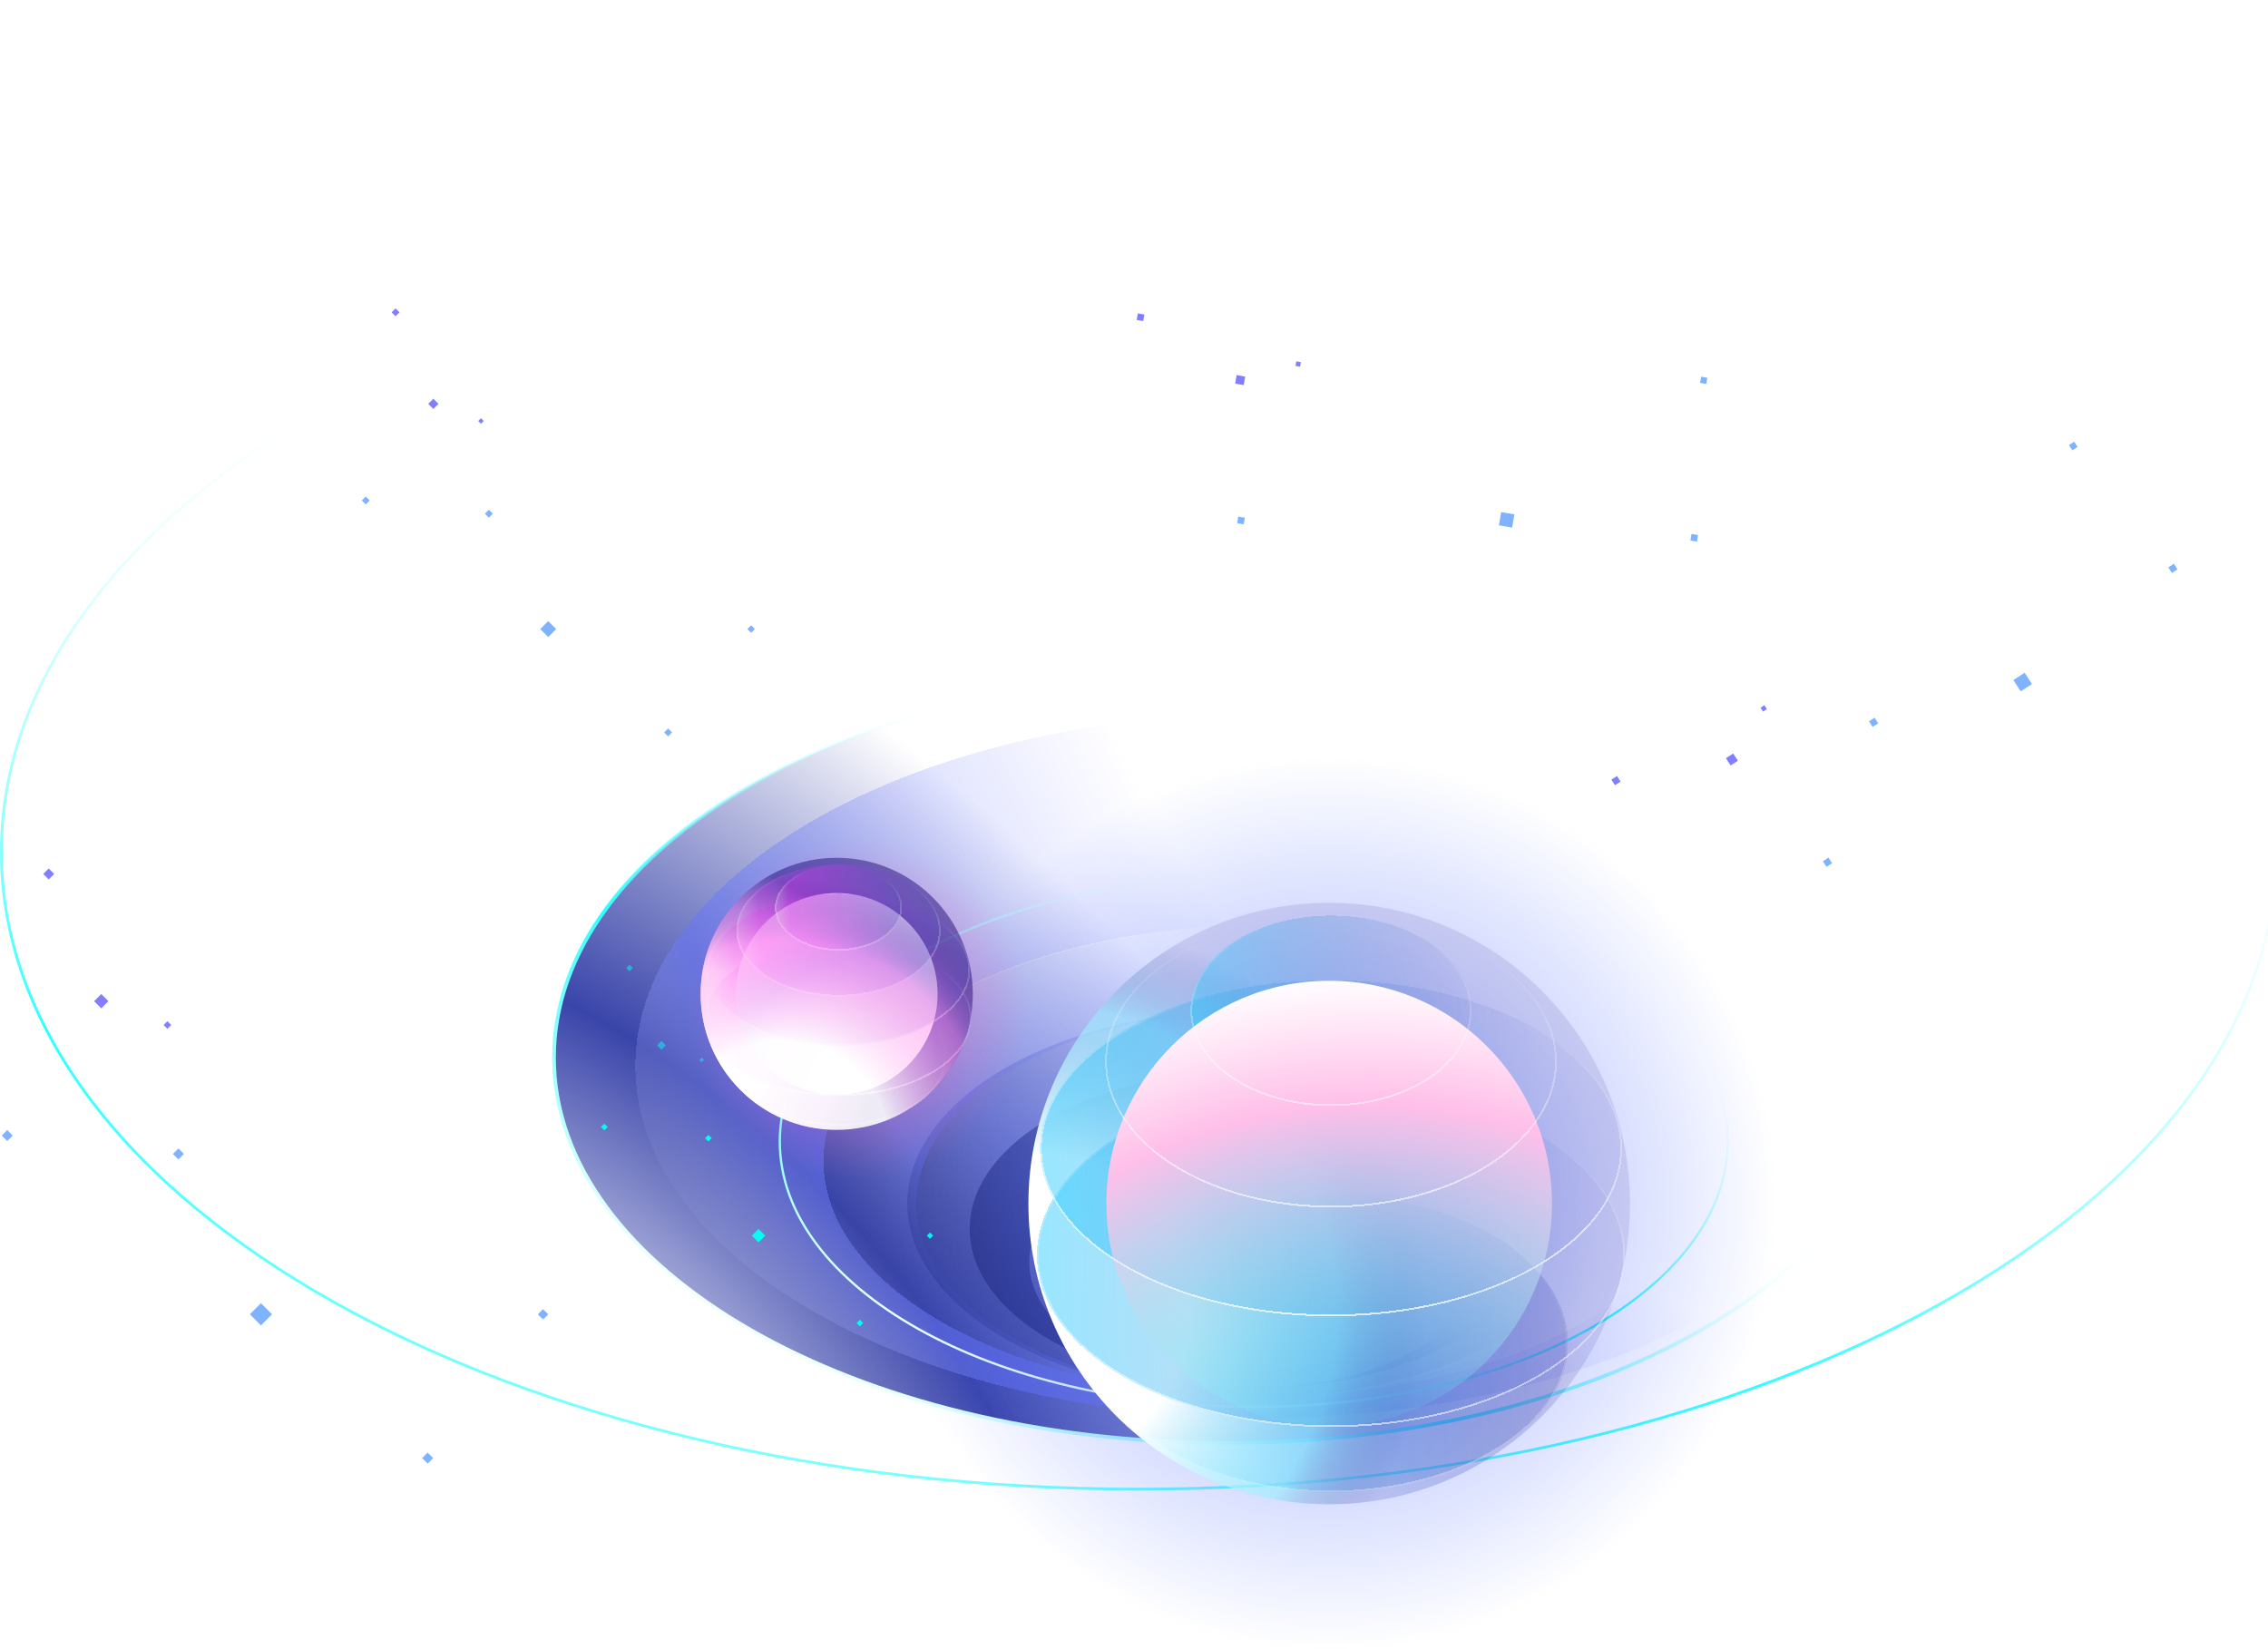 <svg width="1280" height="931" viewBox="0 0 1280 931" fill="none" xmlns="http://www.w3.org/2000/svg">
<path d="M1284.42 480.888C1284.42 580.021 1212.78 669.929 1096.6 735.098C980.449 800.253 819.936 840.577 642.596 840.577C465.256 840.577 304.743 800.253 188.592 735.098C72.416 669.929 0.776 580.021 0.776 480.888C0.776 381.754 72.416 291.846 188.592 226.677C304.743 161.522 465.256 121.199 642.596 121.199C819.936 121.199 980.449 161.522 1096.6 226.677C1212.78 291.846 1284.42 381.754 1284.42 480.888Z" stroke="url(#paint0_linear_107_2780)" stroke-width="1.553"/>
<path d="M1071.12 597.031C1071.12 656.832 1028.92 711.171 960.264 750.618C891.633 790.049 796.752 814.47 691.893 814.47C587.034 814.47 492.153 790.049 423.522 750.618C354.863 711.171 312.665 656.832 312.665 597.031C312.665 537.23 354.863 482.89 423.522 443.443C492.153 404.013 587.034 379.591 691.893 379.591C796.752 379.591 891.633 404.013 960.264 443.443C1028.92 482.89 1071.12 537.23 1071.12 597.031Z" fill="url(#paint1_radial_107_2780)" stroke="url(#paint2_linear_107_2780)" stroke-width="2.07"/>
<ellipse cx="707.581" cy="679.306" rx="195.548" ry="109.693" fill="url(#paint3_radial_107_2780)" fill-opacity="0.6"/>
<g filter="url(#filter0_d_107_2780)">
<path fill-rule="evenodd" clip-rule="evenodd" d="M707.579 789.001C844.52 789.001 955.533 729.385 955.533 655.846C955.533 582.307 844.52 522.692 707.579 522.692C570.638 522.692 459.625 582.307 459.625 655.846C459.625 729.385 570.638 789.001 707.579 789.001ZM707.58 789C815.578 789 903.128 739.888 903.128 679.306C903.128 618.724 815.578 569.613 707.58 569.613C599.581 569.613 512.031 618.724 512.031 679.306C512.031 739.888 599.581 789 707.58 789Z" fill="url(#paint4_radial_107_2780)" fill-opacity="0.6" shape-rendering="crispEdges"/>
</g>
<g filter="url(#filter1_d_107_2780)">
<path fill-rule="evenodd" clip-rule="evenodd" d="M707.58 800.871C903.186 800.871 1061.76 711.921 1061.76 602.195C1061.76 492.469 903.186 403.519 707.58 403.519C511.974 403.519 353.404 492.469 353.404 602.195C353.404 711.921 511.974 800.871 707.58 800.871ZM707.579 788.999C844.52 788.999 955.533 729.384 955.533 655.845C955.533 582.306 844.52 522.69 707.579 522.69C570.638 522.69 459.625 582.306 459.625 655.845C459.625 729.384 570.638 788.999 707.579 788.999Z" fill="url(#paint5_radial_107_2780)" shape-rendering="crispEdges"/>
</g>
<path fill-rule="evenodd" clip-rule="evenodd" d="M708.67 783.638C796.705 783.309 867.89 743.175 867.89 693.714C867.89 644.048 796.117 603.787 707.58 603.787C619.043 603.787 547.269 644.048 547.269 693.714C547.269 743.177 618.461 783.313 706.503 783.638C637.033 783.313 580.897 751.622 580.897 712.577C580.897 673.329 637.615 641.513 707.581 641.513C777.547 641.513 834.265 673.329 834.265 712.577C834.265 751.62 778.134 783.31 708.67 783.638Z" fill="url(#paint6_radial_107_2780)"/>
<path d="M975.066 644.368C975.066 685.564 945.292 722.992 896.863 750.159C848.454 777.314 781.534 794.13 707.581 794.13C633.628 794.13 566.708 777.314 518.299 750.159C469.87 722.992 440.096 685.564 440.096 644.368C440.096 603.172 469.87 565.743 518.299 538.576C566.708 511.421 633.628 494.605 707.581 494.605C781.534 494.605 848.454 511.421 896.863 538.576C945.292 565.743 975.066 603.172 975.066 644.368Z" stroke="url(#paint7_linear_107_2780)" stroke-width="1.294"/>
<rect width="2.663" height="2.663" transform="matrix(0.707 0.707 -0.707 0.707 399.786 640.598)" fill="#00FFF0"/>
<rect x="428.096" y="693.695" width="5.385" height="5.385" transform="rotate(45 428.096 693.695)" fill="#00FFF0"/>
<rect width="2.502" height="2.502" transform="matrix(-0.707 -0.707 -0.707 0.707 526.636 697.503)" fill="#00FFF0"/>
<rect x="485.277" y="744.945" width="2.663" height="2.663" transform="rotate(45 485.277 744.945)" fill="#00FFF0"/>
<rect width="2.663" height="2.663" transform="matrix(0.707 0.707 -0.707 0.707 341.067 634.281)" fill="#00FFF0"/>
<rect width="2.663" height="2.663" transform="matrix(0.707 0.707 -0.707 0.707 355.292 544.537)" fill="#00FFF0" fill-opacity="0.5"/>
<rect x="396.017" y="596.925" width="1.861" height="1.861" transform="rotate(45 396.017 596.925)" fill="#00FFF0" fill-opacity="0.5"/>
<rect x="373.316" y="587.619" width="3.472" height="3.472" transform="rotate(45 373.316 587.619)" fill="#00FFF0" fill-opacity="0.5"/>
<circle cx="750.154" cy="679.361" r="169.755" fill="url(#paint8_radial_107_2780)" fill-opacity="0.5"/>
<circle cx="750.155" cy="679.306" r="251.45" fill="url(#paint9_radial_107_2780)" fill-opacity="0.6"/>
<g filter="url(#filter2_d_107_2780)">
<ellipse cx="750.155" cy="757.526" rx="133.807" ry="83.826" fill="url(#paint10_linear_107_2780)" fill-opacity="0.5" shape-rendering="crispEdges"/>
<path d="M883.444 757.526C883.444 780.432 868.623 801.247 844.496 816.362C820.376 831.472 787.023 840.835 750.155 840.835C713.287 840.835 679.934 831.472 655.814 816.362C631.687 801.247 616.866 780.432 616.866 757.526C616.866 734.621 631.687 713.806 655.814 698.691C679.934 683.581 713.287 674.218 750.155 674.218C787.023 674.218 820.376 683.581 844.496 698.691C868.623 713.806 883.444 734.621 883.444 757.526Z" stroke="url(#paint11_linear_107_2780)" stroke-opacity="0.6" stroke-width="1.035" shape-rendering="crispEdges"/>
</g>
<circle cx="750.154" cy="679.363" r="169.755" fill="url(#paint12_radial_107_2780)"/>
<g filter="url(#filter3_d_107_2780)">
<ellipse cx="750.154" cy="707.43" rx="165.964" ry="97.092" fill="url(#paint13_linear_107_2780)" fill-opacity="0.5" shape-rendering="crispEdges"/>
</g>
<g filter="url(#filter4_d_107_2780)">
<ellipse cx="750.155" cy="647.151" rx="164.276" ry="94.847" fill="url(#paint14_linear_107_2780)" fill-opacity="0.5" shape-rendering="crispEdges"/>
<path d="M913.913 647.151C913.913 673.079 895.706 696.651 866.056 713.77C836.42 730.881 795.444 741.48 750.155 741.48C704.865 741.48 663.889 730.881 634.253 713.77C604.603 696.651 586.396 673.079 586.396 647.151C586.396 621.223 604.603 597.651 634.253 580.533C663.889 563.422 704.865 552.822 750.155 552.822C795.444 552.822 836.42 563.422 866.056 580.533C895.706 597.651 913.913 621.223 913.913 647.151Z" stroke="url(#paint15_linear_107_2780)" stroke-opacity="0.6" stroke-width="1.035" shape-rendering="crispEdges"/>
</g>
<g filter="url(#filter5_d_107_2780)">
<ellipse cx="750.156" cy="569.554" rx="79.343" ry="53.777" fill="url(#paint16_linear_107_2780)" fill-opacity="0.5" shape-rendering="crispEdges"/>
</g>
<circle cx="750.153" cy="679.361" r="125.741" fill="url(#paint17_radial_107_2780)"/>
<g filter="url(#filter6_d_107_2780)">
<path d="M877.108 598.173C877.108 620.691 862.987 641.148 840.009 656.001C817.036 670.85 785.268 680.051 750.152 680.051C715.036 680.051 683.269 670.85 660.296 656.001C637.318 641.148 623.197 620.691 623.197 598.173C623.197 575.654 637.318 555.198 660.296 540.345C683.269 525.496 715.036 516.295 750.152 516.295C785.268 516.295 817.036 525.496 840.009 540.345C862.987 555.198 877.108 575.654 877.108 598.173Z" stroke="url(#paint18_linear_107_2780)" stroke-opacity="0.6" stroke-width="1.035" shape-rendering="crispEdges"/>
</g>
<g filter="url(#filter7_d_107_2780)">
<path d="M913.913 647.151C913.913 673.079 895.706 696.651 866.056 713.77C836.42 730.881 795.444 741.48 750.155 741.48C704.865 741.48 663.889 730.881 634.253 713.77C604.603 696.651 586.396 673.079 586.396 647.151C586.396 621.223 604.603 597.651 634.253 580.533C663.889 563.422 704.865 552.822 750.155 552.822C795.444 552.822 836.42 563.422 866.056 580.533C895.706 597.651 913.913 621.223 913.913 647.151Z" stroke="url(#paint19_linear_107_2780)" stroke-opacity="0.6" stroke-width="1.035" shape-rendering="crispEdges"/>
</g>
<g filter="url(#filter8_d_107_2780)">
<path d="M915.601 707.43C915.601 733.981 897.201 758.114 867.247 775.638C837.306 793.154 795.908 804.004 750.154 804.004C704.4 804.004 663.002 793.154 633.061 775.638C603.108 758.114 584.708 733.981 584.708 707.43C584.708 680.878 603.108 656.745 633.061 639.222C663.002 621.706 704.4 610.855 750.154 610.855C795.908 610.855 837.306 621.706 867.247 639.222C897.201 656.745 915.601 680.878 915.601 707.43Z" stroke="url(#paint20_linear_107_2780)" stroke-opacity="0.6" stroke-width="1.035" shape-rendering="crispEdges"/>
</g>
<g filter="url(#filter9_d_107_2780)">
<path d="M828.981 569.554C828.981 584.182 820.234 597.484 805.969 607.152C791.708 616.818 771.976 622.814 750.156 622.814C728.336 622.814 708.605 616.818 694.343 607.152C680.078 597.484 671.331 584.182 671.331 569.554C671.331 554.927 680.078 541.625 694.343 531.957C708.605 522.291 728.336 516.295 750.156 516.295C771.976 516.295 791.708 522.291 805.969 531.957C820.234 541.625 828.981 554.927 828.981 569.554Z" stroke="url(#paint21_linear_107_2780)" stroke-opacity="0.6" stroke-width="1.035" shape-rendering="crispEdges"/>
</g>
<circle cx="484.061" cy="569.614" r="96.339" fill="url(#paint22_radial_107_2780)" fill-opacity="0.6"/>
<g filter="url(#filter10_d_107_2780)">
<ellipse cx="472.216" cy="596.358" rx="60.536" ry="37.924" fill="url(#paint23_linear_107_2780)" fill-opacity="0.5" shape-rendering="crispEdges"/>
<path d="M532.234 596.358C532.234 606.588 525.614 615.927 514.746 622.735C503.886 629.539 488.851 633.764 472.216 633.764C455.581 633.764 440.546 629.539 429.686 622.735C418.818 615.927 412.198 606.588 412.198 596.358C412.198 586.127 418.818 576.788 429.686 569.98C440.546 563.176 455.581 558.951 472.216 558.951C488.851 558.951 503.886 563.176 514.746 569.98C525.614 576.788 532.234 586.127 532.234 596.358Z" stroke="url(#paint24_linear_107_2780)" stroke-opacity="0.6" stroke-width="1.035" shape-rendering="crispEdges"/>
</g>
<circle cx="472.217" cy="560.995" r="76.799" fill="url(#paint25_radial_107_2780)"/>
<g filter="url(#filter11_d_107_2780)">
<ellipse cx="472.216" cy="573.693" rx="75.084" ry="43.925" fill="url(#paint26_linear_107_2780)" fill-opacity="0.5" shape-rendering="crispEdges"/>
<path d="M546.783 573.693C546.783 585.563 538.555 596.404 525.047 604.306C511.552 612.201 492.875 617.101 472.216 617.101C451.558 617.101 432.881 612.201 419.385 604.306C405.878 596.404 397.65 585.563 397.65 573.693C397.65 561.823 405.878 550.982 419.385 543.079C432.881 535.184 451.558 530.285 472.216 530.285C492.875 530.285 511.552 535.184 525.047 543.079C538.555 550.982 546.783 561.823 546.783 573.693Z" stroke="url(#paint27_linear_107_2780)" stroke-opacity="0.6" stroke-width="1.035" shape-rendering="crispEdges"/>
</g>
<circle cx="472.218" cy="560.995" r="56.887" fill="url(#paint28_radial_107_2780)"/>
<circle cx="472.218" cy="560.995" r="56.887" fill="url(#paint29_radial_107_2780)"/>
<g filter="url(#filter12_d_107_2780)">
<ellipse cx="472.219" cy="546.423" rx="74.32" ry="42.91" fill="url(#paint30_linear_107_2780)" fill-opacity="0.5" shape-rendering="crispEdges"/>
<path d="M546.021 546.423C546.021 558.009 537.883 568.597 524.512 576.317C511.155 584.029 492.667 588.815 472.219 588.815C451.77 588.815 433.282 584.029 419.925 576.317C406.554 568.597 398.416 558.009 398.416 546.423C398.416 534.837 406.554 524.249 419.925 516.529C433.282 508.817 451.77 504.031 472.219 504.031C492.667 504.031 511.155 508.817 524.512 516.529C537.883 524.249 546.021 534.837 546.021 546.423Z" stroke="url(#paint31_linear_107_2780)" stroke-opacity="0.6" stroke-width="1.035" shape-rendering="crispEdges"/>
</g>
<g filter="url(#filter13_d_107_2780)">
<ellipse cx="472.216" cy="524.265" rx="57.67" ry="37.277" fill="url(#paint32_linear_107_2780)" fill-opacity="0.5" shape-rendering="crispEdges"/>
<path d="M529.368 524.265C529.368 534.324 523.06 543.502 512.714 550.189C502.373 556.873 488.056 561.024 472.216 561.024C456.375 561.024 442.058 556.873 431.718 550.189C421.371 543.502 415.063 534.324 415.063 524.265C415.063 514.206 421.371 505.029 431.718 498.341C442.058 491.657 456.375 487.506 472.216 487.506C488.056 487.506 502.373 491.657 512.714 498.341C523.06 505.029 529.368 514.206 529.368 524.265Z" stroke="url(#paint33_linear_107_2780)" stroke-opacity="0.6" stroke-width="1.035" shape-rendering="crispEdges"/>
</g>
<g filter="url(#filter14_d_107_2780)">
<ellipse cx="472.218" cy="511.318" rx="35.895" ry="24.329" fill="url(#paint34_linear_107_2780)" fill-opacity="0.5" shape-rendering="crispEdges"/>
<path d="M507.596 511.318C507.596 517.813 503.711 523.754 497.309 528.093C490.91 532.43 482.04 535.13 472.218 535.13C462.395 535.13 453.526 532.43 447.126 528.093C440.724 523.754 436.84 517.813 436.84 511.318C436.84 504.822 440.724 498.882 447.126 494.543C453.526 490.206 462.395 487.506 472.218 487.506C482.04 487.506 490.91 490.206 497.309 494.543C503.711 498.882 507.596 504.822 507.596 511.318Z" stroke="url(#paint35_linear_107_2780)" stroke-opacity="0.6" stroke-width="1.035" shape-rendering="crispEdges"/>
</g>
<circle cx="472.217" cy="560.995" r="76.799" fill="url(#paint36_radial_107_2780)" fill-opacity="0.9"/>
<rect x="275.899" y="287.75" width="3.155" height="3.155" transform="rotate(45 275.899 287.75)" fill="#0066FF" fill-opacity="0.5"/>
<rect x="309.397" y="350.58" width="6.372" height="6.372" transform="rotate(45 309.397 350.58)" fill="#0066FF" fill-opacity="0.5"/>
<rect width="2.965" height="2.965" transform="matrix(-0.707 -0.707 -0.707 0.707 426 355.086)" fill="#0066FF" fill-opacity="0.5"/>
<rect x="377.06" y="411.222" width="3.155" height="3.155" transform="rotate(45 377.06 411.222)" fill="#0066FF" fill-opacity="0.5"/>
<rect x="206.416" y="280.274" width="3.155" height="3.155" transform="rotate(45 206.416 280.274)" fill="#0066FF" fill-opacity="0.5"/>
<rect x="223.248" y="174.08" width="3.155" height="3.155" transform="rotate(45 223.248 174.08)" fill="#0500FF" fill-opacity="0.5"/>
<rect width="2.202" height="2.202" transform="matrix(0.707 0.707 -0.707 0.707 271.437 236.071)" fill="#0500FF" fill-opacity="0.5"/>
<rect x="244.577" y="225.059" width="4.108" height="4.108" transform="rotate(45 244.577 225.059)" fill="#0500FF" fill-opacity="0.5"/>
<rect x="100.695" y="648.267" width="4.387" height="4.387" transform="rotate(45 100.695 648.267)" fill="#0066FF" fill-opacity="0.5"/>
<rect width="8.859" height="8.859" transform="matrix(0.707 0.707 -0.707 0.707 147.269 735.625)" fill="#0066FF" fill-opacity="0.5"/>
<rect width="4.122" height="4.122" transform="matrix(-0.707 -0.707 -0.707 0.707 309.393 741.89)" fill="#0066FF" fill-opacity="0.5"/>
<rect width="4.387" height="4.387" transform="matrix(0.707 0.707 -0.707 0.707 241.348 819.944)" fill="#0066FF" fill-opacity="0.5"/>
<rect width="4.387" height="4.387" transform="matrix(0.707 0.707 -0.707 0.707 4.085 637.874)" fill="#0066FF" fill-opacity="0.5"/>
<rect x="27.489" y="490.223" width="4.387" height="4.387" transform="rotate(45 27.489 490.223)" fill="#0500FF" fill-opacity="0.5"/>
<rect x="94.492" y="576.415" width="3.066" height="3.066" transform="rotate(45 94.492 576.415)" fill="#0500FF" fill-opacity="0.5"/>
<rect width="5.712" height="5.712" transform="matrix(0.707 0.707 -0.707 0.707 57.144 561.105)" fill="#0500FF" fill-opacity="0.5"/>
<rect x="1054.82" y="407.172" width="3.754" height="3.754" transform="rotate(-32.898 1054.82 407.172)" fill="#0066FF" fill-opacity="0.5"/>
<rect x="1136.29" y="383.872" width="7.583" height="7.583" transform="rotate(-32.898 1136.29 383.872)" fill="#0066FF" fill-opacity="0.5"/>
<rect width="3.528" height="3.528" transform="matrix(-0.84 0.543 0.543 0.84 1170.62 249.319)" fill="#0066FF" fill-opacity="0.5"/>
<rect width="3.754" height="3.754" transform="matrix(0.84 -0.543 0.543 0.84 1223.73 320.27)" fill="#0066FF" fill-opacity="0.5"/>
<rect x="1028.79" y="486.158" width="3.754" height="3.754" transform="rotate(-32.898 1028.79 486.158)" fill="#0066FF" fill-opacity="0.5"/>
<rect x="909.421" y="440.077" width="3.754" height="3.754" transform="rotate(-32.898 909.421 440.077)" fill="#0500FF" fill-opacity="0.5"/>
<rect width="2.621" height="2.621" transform="matrix(0.84 -0.543 0.543 0.84 993.576 399.471)" fill="#0500FF" fill-opacity="0.5"/>
<rect width="4.889" height="4.889" transform="matrix(0.84 -0.543 0.543 0.84 974.06 427.978)" fill="#0500FF" fill-opacity="0.5"/>
<rect x="847.215" y="289.054" width="7.583" height="7.583" transform="rotate(9.69 847.215 289.054)" fill="#0066FF" fill-opacity="0.5"/>
<rect width="3.528" height="3.528" transform="matrix(-0.986 -0.168 -0.168 0.986 963.55 213.225)" fill="#0066FF" fill-opacity="0.5"/>
<rect x="954.638" y="301.404" width="3.754" height="3.754" transform="rotate(9.69 954.638 301.404)" fill="#0066FF" fill-opacity="0.5"/>
<rect x="698.853" y="291.614" width="3.754" height="3.754" transform="rotate(9.69 698.853 291.614)" fill="#0066FF" fill-opacity="0.5"/>
<rect x="642.154" y="176.912" width="3.754" height="3.754" transform="rotate(9.69 642.154 176.912)" fill="#0500FF" fill-opacity="0.5"/>
<rect width="2.621" height="2.621" transform="matrix(0.986 0.168 -0.168 0.986 731.591 203.964)" fill="#0500FF" fill-opacity="0.5"/>
<rect x="697.933" y="211.746" width="4.889" height="4.889" transform="rotate(9.69 697.933 211.746)" fill="#0500FF" fill-opacity="0.5"/>
<defs>
<filter id="filter0_d_107_2780" x="457.037" y="514.928" width="511.435" height="281.836" filterUnits="userSpaceOnUse" color-interpolation-filters="sRGB">
<feFlood flood-opacity="0" result="BackgroundImageFix"/>
<feColorMatrix in="SourceAlpha" type="matrix" values="0 0 0 0 0 0 0 0 0 0 0 0 0 0 0 0 0 0 127 0" result="hardAlpha"/>
<feOffset dx="5.176"/>
<feGaussianBlur stdDeviation="3.882"/>
<feComposite in2="hardAlpha" operator="out"/>
<feColorMatrix type="matrix" values="0 0 0 0 0.12 0 0 0 0 0.164 0 0 0 0 0.562 0 0 0 0.1 0"/>
<feBlend mode="normal" in2="BackgroundImageFix" result="effect1_dropShadow_107_2780"/>
<feBlend mode="normal" in="SourceGraphic" in2="effect1_dropShadow_107_2780" result="shape"/>
</filter>
<filter id="filter1_d_107_2780" x="350.816" y="395.238" width="723.88" height="412.879" filterUnits="userSpaceOnUse" color-interpolation-filters="sRGB">
<feFlood flood-opacity="0" result="BackgroundImageFix"/>
<feColorMatrix in="SourceAlpha" type="matrix" values="0 0 0 0 0 0 0 0 0 0 0 0 0 0 0 0 0 0 127 0" result="hardAlpha"/>
<feOffset dx="5.176" dy="-0.518"/>
<feGaussianBlur stdDeviation="3.882"/>
<feComposite in2="hardAlpha" operator="out"/>
<feColorMatrix type="matrix" values="0 0 0 0 0.12 0 0 0 0 0.164 0 0 0 0 0.562 0 0 0 0.1 0"/>
<feBlend mode="normal" in2="BackgroundImageFix" result="effect1_dropShadow_107_2780"/>
<feBlend mode="normal" in="SourceGraphic" in2="effect1_dropShadow_107_2780" result="shape"/>
</filter>
<filter id="filter2_d_107_2780" x="609.62" y="666.972" width="283.141" height="183.18" filterUnits="userSpaceOnUse" color-interpolation-filters="sRGB">
<feFlood flood-opacity="0" result="BackgroundImageFix"/>
<feColorMatrix in="SourceAlpha" type="matrix" values="0 0 0 0 0 0 0 0 0 0 0 0 0 0 0 0 0 0 127 0" result="hardAlpha"/>
<feOffset dx="1.035" dy="1.035"/>
<feGaussianBlur stdDeviation="3.882"/>
<feComposite in2="hardAlpha" operator="out"/>
<feColorMatrix type="matrix" values="0 0 0 0 0.44 0 0 0 0 0.201 0 0 0 0 0.679 0 0 0 0.2 0"/>
<feBlend mode="normal" in2="BackgroundImageFix" result="effect1_dropShadow_107_2780"/>
<feBlend mode="normal" in="SourceGraphic" in2="effect1_dropShadow_107_2780" result="shape"/>
</filter>
<filter id="filter3_d_107_2780" x="577.462" y="603.609" width="347.455" height="209.712" filterUnits="userSpaceOnUse" color-interpolation-filters="sRGB">
<feFlood flood-opacity="0" result="BackgroundImageFix"/>
<feColorMatrix in="SourceAlpha" type="matrix" values="0 0 0 0 0 0 0 0 0 0 0 0 0 0 0 0 0 0 127 0" result="hardAlpha"/>
<feOffset dx="1.035" dy="1.035"/>
<feGaussianBlur stdDeviation="3.882"/>
<feComposite in2="hardAlpha" operator="out"/>
<feColorMatrix type="matrix" values="0 0 0 0 0.44 0 0 0 0 0.201 0 0 0 0 0.679 0 0 0 0.2 0"/>
<feBlend mode="normal" in2="BackgroundImageFix" result="effect1_dropShadow_107_2780"/>
<feBlend mode="normal" in="SourceGraphic" in2="effect1_dropShadow_107_2780" result="shape"/>
</filter>
<filter id="filter4_d_107_2780" x="579.15" y="545.576" width="344.079" height="205.221" filterUnits="userSpaceOnUse" color-interpolation-filters="sRGB">
<feFlood flood-opacity="0" result="BackgroundImageFix"/>
<feColorMatrix in="SourceAlpha" type="matrix" values="0 0 0 0 0 0 0 0 0 0 0 0 0 0 0 0 0 0 127 0" result="hardAlpha"/>
<feOffset dx="1.035" dy="1.035"/>
<feGaussianBlur stdDeviation="3.882"/>
<feComposite in2="hardAlpha" operator="out"/>
<feColorMatrix type="matrix" values="0 0 0 0 0.44 0 0 0 0 0.201 0 0 0 0 0.679 0 0 0 0.2 0"/>
<feBlend mode="normal" in2="BackgroundImageFix" result="effect1_dropShadow_107_2780"/>
<feBlend mode="normal" in="SourceGraphic" in2="effect1_dropShadow_107_2780" result="shape"/>
</filter>
<filter id="filter5_d_107_2780" x="664.085" y="509.049" width="174.213" height="123.081" filterUnits="userSpaceOnUse" color-interpolation-filters="sRGB">
<feFlood flood-opacity="0" result="BackgroundImageFix"/>
<feColorMatrix in="SourceAlpha" type="matrix" values="0 0 0 0 0 0 0 0 0 0 0 0 0 0 0 0 0 0 127 0" result="hardAlpha"/>
<feOffset dx="1.035" dy="1.035"/>
<feGaussianBlur stdDeviation="3.882"/>
<feComposite in2="hardAlpha" operator="out"/>
<feColorMatrix type="matrix" values="0 0 0 0 0.44 0 0 0 0 0.201 0 0 0 0 0.679 0 0 0 0.2 0"/>
<feBlend mode="normal" in2="BackgroundImageFix" result="effect1_dropShadow_107_2780"/>
<feBlend mode="normal" in="SourceGraphic" in2="effect1_dropShadow_107_2780" result="shape"/>
</filter>
<filter id="filter6_d_107_2780" x="615.95" y="509.049" width="270.474" height="180.318" filterUnits="userSpaceOnUse" color-interpolation-filters="sRGB">
<feFlood flood-opacity="0" result="BackgroundImageFix"/>
<feColorMatrix in="SourceAlpha" type="matrix" values="0 0 0 0 0 0 0 0 0 0 0 0 0 0 0 0 0 0 127 0" result="hardAlpha"/>
<feOffset dx="1.035" dy="1.035"/>
<feGaussianBlur stdDeviation="3.882"/>
<feComposite in2="hardAlpha" operator="out"/>
<feColorMatrix type="matrix" values="0 0 0 0 0.44 0 0 0 0 0.201 0 0 0 0 0.679 0 0 0 0.2 0"/>
<feBlend mode="normal" in2="BackgroundImageFix" result="effect1_dropShadow_107_2780"/>
<feBlend mode="normal" in="SourceGraphic" in2="effect1_dropShadow_107_2780" result="shape"/>
</filter>
<filter id="filter7_d_107_2780" x="579.15" y="545.576" width="344.079" height="205.221" filterUnits="userSpaceOnUse" color-interpolation-filters="sRGB">
<feFlood flood-opacity="0" result="BackgroundImageFix"/>
<feColorMatrix in="SourceAlpha" type="matrix" values="0 0 0 0 0 0 0 0 0 0 0 0 0 0 0 0 0 0 127 0" result="hardAlpha"/>
<feOffset dx="1.035" dy="1.035"/>
<feGaussianBlur stdDeviation="3.882"/>
<feComposite in2="hardAlpha" operator="out"/>
<feColorMatrix type="matrix" values="0 0 0 0 0.44 0 0 0 0 0.201 0 0 0 0 0.679 0 0 0 0.2 0"/>
<feBlend mode="normal" in2="BackgroundImageFix" result="effect1_dropShadow_107_2780"/>
<feBlend mode="normal" in="SourceGraphic" in2="effect1_dropShadow_107_2780" result="shape"/>
</filter>
<filter id="filter8_d_107_2780" x="577.462" y="603.609" width="347.455" height="209.712" filterUnits="userSpaceOnUse" color-interpolation-filters="sRGB">
<feFlood flood-opacity="0" result="BackgroundImageFix"/>
<feColorMatrix in="SourceAlpha" type="matrix" values="0 0 0 0 0 0 0 0 0 0 0 0 0 0 0 0 0 0 127 0" result="hardAlpha"/>
<feOffset dx="1.035" dy="1.035"/>
<feGaussianBlur stdDeviation="3.882"/>
<feComposite in2="hardAlpha" operator="out"/>
<feColorMatrix type="matrix" values="0 0 0 0 0.44 0 0 0 0 0.201 0 0 0 0 0.679 0 0 0 0.2 0"/>
<feBlend mode="normal" in2="BackgroundImageFix" result="effect1_dropShadow_107_2780"/>
<feBlend mode="normal" in="SourceGraphic" in2="effect1_dropShadow_107_2780" result="shape"/>
</filter>
<filter id="filter9_d_107_2780" x="664.085" y="509.049" width="174.213" height="123.081" filterUnits="userSpaceOnUse" color-interpolation-filters="sRGB">
<feFlood flood-opacity="0" result="BackgroundImageFix"/>
<feColorMatrix in="SourceAlpha" type="matrix" values="0 0 0 0 0 0 0 0 0 0 0 0 0 0 0 0 0 0 127 0" result="hardAlpha"/>
<feOffset dx="1.035" dy="1.035"/>
<feGaussianBlur stdDeviation="3.882"/>
<feComposite in2="hardAlpha" operator="out"/>
<feColorMatrix type="matrix" values="0 0 0 0 0.44 0 0 0 0 0.201 0 0 0 0 0.679 0 0 0 0.2 0"/>
<feBlend mode="normal" in2="BackgroundImageFix" result="effect1_dropShadow_107_2780"/>
<feBlend mode="normal" in="SourceGraphic" in2="effect1_dropShadow_107_2780" result="shape"/>
</filter>
<filter id="filter10_d_107_2780" x="404.952" y="551.705" width="136.598" height="91.375" filterUnits="userSpaceOnUse" color-interpolation-filters="sRGB">
<feFlood flood-opacity="0" result="BackgroundImageFix"/>
<feColorMatrix in="SourceAlpha" type="matrix" values="0 0 0 0 0 0 0 0 0 0 0 0 0 0 0 0 0 0 127 0" result="hardAlpha"/>
<feOffset dx="1.035" dy="1.035"/>
<feGaussianBlur stdDeviation="3.882"/>
<feComposite in2="hardAlpha" operator="out"/>
<feColorMatrix type="matrix" values="0 0 0 0 0.44 0 0 0 0 0.201 0 0 0 0 0.679 0 0 0 0.2 0"/>
<feBlend mode="normal" in2="BackgroundImageFix" result="effect1_dropShadow_107_2780"/>
<feBlend mode="normal" in="SourceGraphic" in2="effect1_dropShadow_107_2780" result="shape"/>
</filter>
<filter id="filter11_d_107_2780" x="390.404" y="523.039" width="165.695" height="103.378" filterUnits="userSpaceOnUse" color-interpolation-filters="sRGB">
<feFlood flood-opacity="0" result="BackgroundImageFix"/>
<feColorMatrix in="SourceAlpha" type="matrix" values="0 0 0 0 0 0 0 0 0 0 0 0 0 0 0 0 0 0 127 0" result="hardAlpha"/>
<feOffset dx="1.035" dy="1.035"/>
<feGaussianBlur stdDeviation="3.882"/>
<feComposite in2="hardAlpha" operator="out"/>
<feColorMatrix type="matrix" values="0 0 0 0 0.44 0 0 0 0 0.201 0 0 0 0 0.679 0 0 0 0.2 0"/>
<feBlend mode="normal" in2="BackgroundImageFix" result="effect1_dropShadow_107_2780"/>
<feBlend mode="normal" in="SourceGraphic" in2="effect1_dropShadow_107_2780" result="shape"/>
</filter>
<filter id="filter12_d_107_2780" x="391.17" y="496.785" width="164.168" height="101.347" filterUnits="userSpaceOnUse" color-interpolation-filters="sRGB">
<feFlood flood-opacity="0" result="BackgroundImageFix"/>
<feColorMatrix in="SourceAlpha" type="matrix" values="0 0 0 0 0 0 0 0 0 0 0 0 0 0 0 0 0 0 127 0" result="hardAlpha"/>
<feOffset dx="1.035" dy="1.035"/>
<feGaussianBlur stdDeviation="3.882"/>
<feComposite in2="hardAlpha" operator="out"/>
<feColorMatrix type="matrix" values="0 0 0 0 0.44 0 0 0 0 0.201 0 0 0 0 0.679 0 0 0 0.2 0"/>
<feBlend mode="normal" in2="BackgroundImageFix" result="effect1_dropShadow_107_2780"/>
<feBlend mode="normal" in="SourceGraphic" in2="effect1_dropShadow_107_2780" result="shape"/>
</filter>
<filter id="filter13_d_107_2780" x="407.817" y="480.26" width="130.868" height="90.081" filterUnits="userSpaceOnUse" color-interpolation-filters="sRGB">
<feFlood flood-opacity="0" result="BackgroundImageFix"/>
<feColorMatrix in="SourceAlpha" type="matrix" values="0 0 0 0 0 0 0 0 0 0 0 0 0 0 0 0 0 0 127 0" result="hardAlpha"/>
<feOffset dx="1.035" dy="1.035"/>
<feGaussianBlur stdDeviation="3.882"/>
<feComposite in2="hardAlpha" operator="out"/>
<feColorMatrix type="matrix" values="0 0 0 0 0.44 0 0 0 0 0.201 0 0 0 0 0.679 0 0 0 0.2 0"/>
<feBlend mode="normal" in2="BackgroundImageFix" result="effect1_dropShadow_107_2780"/>
<feBlend mode="normal" in="SourceGraphic" in2="effect1_dropShadow_107_2780" result="shape"/>
</filter>
<filter id="filter14_d_107_2780" x="429.594" y="480.26" width="87.318" height="64.186" filterUnits="userSpaceOnUse" color-interpolation-filters="sRGB">
<feFlood flood-opacity="0" result="BackgroundImageFix"/>
<feColorMatrix in="SourceAlpha" type="matrix" values="0 0 0 0 0 0 0 0 0 0 0 0 0 0 0 0 0 0 127 0" result="hardAlpha"/>
<feOffset dx="1.035" dy="1.035"/>
<feGaussianBlur stdDeviation="3.882"/>
<feComposite in2="hardAlpha" operator="out"/>
<feColorMatrix type="matrix" values="0 0 0 0 0.44 0 0 0 0 0.201 0 0 0 0 0.679 0 0 0 0.2 0"/>
<feBlend mode="normal" in2="BackgroundImageFix" result="effect1_dropShadow_107_2780"/>
<feBlend mode="normal" in="SourceGraphic" in2="effect1_dropShadow_107_2780" result="shape"/>
</filter>
<linearGradient id="paint0_linear_107_2780" x1="406.172" y1="1091.26" x2="574.884" y2="276.2" gradientUnits="userSpaceOnUse">
<stop stop-color="white"/>
<stop offset="0.509" stop-color="#30FFFF"/>
<stop offset="1" stop-color="white" stop-opacity="0"/>
</linearGradient>
<radialGradient id="paint1_radial_107_2780" cx="0" cy="0" r="1" gradientUnits="userSpaceOnUse" gradientTransform="translate(323.809 798.218) rotate(-45.685) scale(409.084 729.059)">
<stop stop-color="white"/>
<stop offset="0.462" stop-color="#3A45AA"/>
<stop offset="1" stop-color="#3A45AA" stop-opacity="0"/>
</radialGradient>
<linearGradient id="paint2_linear_107_2780" x1="498.425" y1="806.976" x2="694.416" y2="482.009" gradientUnits="userSpaceOnUse">
<stop stop-color="white"/>
<stop offset="0.443" stop-color="#30FFFF"/>
<stop offset="1" stop-color="white" stop-opacity="0"/>
</linearGradient>
<radialGradient id="paint3_radial_107_2780" cx="0" cy="0" r="1" gradientUnits="userSpaceOnUse" gradientTransform="translate(809.369 578.643) rotate(141.315) scale(284.421 507.032)">
<stop offset="0.392" stop-color="#1B29A4" stop-opacity="0"/>
<stop offset="0.842" stop-color="#2938BB" stop-opacity="0.5"/>
<stop offset="1" stop-color="#172075" stop-opacity="0.5"/>
</radialGradient>
<radialGradient id="paint4_radial_107_2780" cx="0" cy="0" r="1" gradientUnits="userSpaceOnUse" gradientTransform="translate(836.645 533.653) rotate(141.571) scale(395.409 698.568)">
<stop offset="0.392" stop-color="#6675FF" stop-opacity="0"/>
<stop offset="0.842" stop-color="#6675FF" stop-opacity="0.5"/>
<stop offset="1" stop-color="#192059" stop-opacity="0"/>
</radialGradient>
<radialGradient id="paint5_radial_107_2780" cx="0" cy="0" r="1" gradientUnits="userSpaceOnUse" gradientTransform="translate(891.938 419.874) rotate(140.348) scale(574.659 1024.44)">
<stop offset="0.392" stop-color="#6675FF" stop-opacity="0"/>
<stop offset="0.842" stop-color="#6675FF" stop-opacity="0.5"/>
<stop offset="1" stop-color="#DBDEFF" stop-opacity="0"/>
</radialGradient>
<radialGradient id="paint6_radial_107_2780" cx="0" cy="0" r="1" gradientUnits="userSpaceOnUse" gradientTransform="translate(791.025 611.19) rotate(141.315) scale(233.167 415.662)">
<stop offset="0.392" stop-color="#17217A" stop-opacity="0"/>
<stop offset="0.842" stop-color="#1A2374" stop-opacity="0.5"/>
<stop offset="1" stop-color="#151E6C" stop-opacity="0.5"/>
</radialGradient>
<linearGradient id="paint7_linear_107_2780" x1="571.163" y1="788.905" x2="683.607" y2="488.981" gradientUnits="userSpaceOnUse">
<stop stop-color="white"/>
<stop offset="0.509" stop-color="#30FFFF"/>
<stop offset="1" stop-color="white" stop-opacity="0"/>
</linearGradient>
<radialGradient id="paint8_radial_107_2780" cx="0" cy="0" r="1" gradientUnits="userSpaceOnUse" gradientTransform="translate(681.977 870.56) rotate(-64.076) scale(381.069)">
<stop offset="0.107" stop-color="white" stop-opacity="0.5"/>
<stop offset="0.328" stop-color="#8FB5FF" stop-opacity="0.5"/>
<stop offset="0.629" stop-color="#220C7A" stop-opacity="0"/>
</radialGradient>
<radialGradient id="paint9_radial_107_2780" cx="0" cy="0" r="1" gradientUnits="userSpaceOnUse" gradientTransform="translate(750.155 679.306) rotate(90) scale(251.45)">
<stop stop-color="#3E5DFF"/>
<stop offset="1" stop-color="#3E5DFF" stop-opacity="0"/>
</radialGradient>
<linearGradient id="paint10_linear_107_2780" x1="883.961" y1="739.383" x2="616.432" y2="758.691" gradientUnits="userSpaceOnUse">
<stop stop-color="#4E53BE" stop-opacity="0.5"/>
<stop offset="0.885" stop-color="#33CEFF" stop-opacity="0.7"/>
<stop offset="1" stop-color="white" stop-opacity="0.5"/>
</linearGradient>
<linearGradient id="paint11_linear_107_2780" x1="773.542" y1="877.751" x2="790.222" y2="692.267" gradientUnits="userSpaceOnUse">
<stop stop-color="white"/>
<stop offset="1" stop-color="white" stop-opacity="0"/>
</linearGradient>
<radialGradient id="paint12_radial_107_2780" cx="0" cy="0" r="1" gradientUnits="userSpaceOnUse" gradientTransform="translate(580.399 741.115) rotate(-19.664) scale(360.535)">
<stop offset="0.249" stop-color="white"/>
<stop offset="0.483" stop-color="#8FF2FF" stop-opacity="0.5"/>
<stop offset="0.627" stop-color="#220C7A" stop-opacity="0.1"/>
</radialGradient>
<linearGradient id="paint13_linear_107_2780" x1="899.056" y1="701.816" x2="584.329" y2="711.807" gradientUnits="userSpaceOnUse">
<stop stop-color="#4E53BE" stop-opacity="0.1"/>
<stop offset="1" stop-color="#33CEFF"/>
</linearGradient>
<linearGradient id="paint14_linear_107_2780" x1="874.716" y1="638.715" x2="586.083" y2="651.698" gradientUnits="userSpaceOnUse">
<stop stop-color="#4E53BE" stop-opacity="0.1"/>
<stop offset="0.997" stop-color="#33CEFF"/>
</linearGradient>
<linearGradient id="paint15_linear_107_2780" x1="778.867" y1="783.181" x2="796.282" y2="573.058" gradientUnits="userSpaceOnUse">
<stop stop-color="white"/>
<stop offset="1" stop-color="white" stop-opacity="0"/>
</linearGradient>
<linearGradient id="paint16_linear_107_2780" x1="829.499" y1="557.915" x2="670.744" y2="568.505" gradientUnits="userSpaceOnUse">
<stop stop-color="#4E53BE" stop-opacity="0.1"/>
<stop offset="1" stop-color="#33CEFF" stop-opacity="0.9"/>
</linearGradient>
<radialGradient id="paint17_radial_107_2780" cx="0" cy="0" r="1" gradientUnits="userSpaceOnUse" gradientTransform="translate(774.655 916.358) rotate(-83.198) scale(365.31)">
<stop offset="0.339" stop-color="#68FFF6" stop-opacity="0.1"/>
<stop offset="0.802" stop-color="#FFBFE9"/>
<stop offset="1" stop-color="white"/>
</radialGradient>
<linearGradient id="paint18_linear_107_2780" x1="764.605" y1="680.568" x2="773.124" y2="531.152" gradientUnits="userSpaceOnUse">
<stop stop-color="white"/>
<stop offset="1" stop-color="white" stop-opacity="0"/>
</linearGradient>
<linearGradient id="paint19_linear_107_2780" x1="758.318" y1="744.487" x2="777.768" y2="567.427" gradientUnits="userSpaceOnUse">
<stop stop-color="white"/>
<stop offset="1" stop-color="white" stop-opacity="0"/>
</linearGradient>
<linearGradient id="paint20_linear_107_2780" x1="762.248" y1="807.765" x2="765.527" y2="621.442" gradientUnits="userSpaceOnUse">
<stop stop-color="white"/>
<stop offset="1" stop-color="white" stop-opacity="0"/>
</linearGradient>
<linearGradient id="paint21_linear_107_2780" x1="764.024" y1="646.682" x2="775.585" y2="527.851" gradientUnits="userSpaceOnUse">
<stop stop-color="white"/>
<stop offset="1" stop-color="white" stop-opacity="0"/>
</linearGradient>
<radialGradient id="paint22_radial_107_2780" cx="0" cy="0" r="1" gradientUnits="userSpaceOnUse" gradientTransform="translate(484.061 569.614) rotate(90) scale(96.339)">
<stop stop-color="#FF65C1"/>
<stop offset="1" stop-color="#FF65C1" stop-opacity="0"/>
</radialGradient>
<linearGradient id="paint23_linear_107_2780" x1="532.751" y1="588.149" x2="411.718" y2="596.885" gradientUnits="userSpaceOnUse">
<stop stop-color="#4E53BE" stop-opacity="0.5"/>
<stop offset="0.885" stop-color="#FB33FF" stop-opacity="0.5"/>
<stop offset="1" stop-color="white" stop-opacity="0.5"/>
</linearGradient>
<linearGradient id="paint24_linear_107_2780" x1="482.797" y1="650.748" x2="490.343" y2="566.833" gradientUnits="userSpaceOnUse">
<stop stop-color="white"/>
<stop offset="1" stop-color="white" stop-opacity="0"/>
</linearGradient>
<radialGradient id="paint25_radial_107_2780" cx="0" cy="0" r="1" gradientUnits="userSpaceOnUse" gradientTransform="translate(395.418 588.932) rotate(-19.664) scale(163.11)">
<stop offset="0.249" stop-color="white"/>
<stop offset="0.483" stop-color="#FF8FED" stop-opacity="0.5"/>
<stop offset="0.627" stop-color="#220C7A" stop-opacity="0.5"/>
</radialGradient>
<linearGradient id="paint26_linear_107_2780" x1="547.3" y1="564.185" x2="397.294" y2="575.779" gradientUnits="userSpaceOnUse">
<stop stop-color="#4E53BE" stop-opacity="0.5"/>
<stop offset="0.885" stop-color="#FB33FF" stop-opacity="0.5"/>
<stop offset="1" stop-color="white" stop-opacity="0.5"/>
</linearGradient>
<linearGradient id="paint27_linear_107_2780" x1="485.34" y1="636.691" x2="493.51" y2="539.396" gradientUnits="userSpaceOnUse">
<stop stop-color="white"/>
<stop offset="1" stop-color="white" stop-opacity="0"/>
</linearGradient>
<radialGradient id="paint28_radial_107_2780" cx="0" cy="0" r="1" gradientUnits="userSpaceOnUse" gradientTransform="translate(490.5 617.882) rotate(-107.749) scale(114.27)">
<stop offset="0.224" stop-color="white"/>
<stop offset="0.466" stop-color="#FFCEF1"/>
<stop offset="0.682" stop-color="#B6B9FF"/>
<stop offset="0.882" stop-color="white"/>
</radialGradient>
<radialGradient id="paint29_radial_107_2780" cx="0" cy="0" r="1" gradientUnits="userSpaceOnUse" gradientTransform="translate(500.325 617.882) rotate(-100.377) scale(156.043)">
<stop stop-color="white"/>
<stop offset="1" stop-color="white" stop-opacity="0"/>
</radialGradient>
<linearGradient id="paint30_linear_107_2780" x1="546.539" y1="537.135" x2="398.081" y2="548.762" gradientUnits="userSpaceOnUse">
<stop stop-color="#4E53BE" stop-opacity="0.5"/>
<stop offset="0.885" stop-color="#FB33FF" stop-opacity="0.5"/>
<stop offset="1" stop-color="white" stop-opacity="0.5"/>
</linearGradient>
<linearGradient id="paint31_linear_107_2780" x1="485.208" y1="607.964" x2="493.087" y2="512.902" gradientUnits="userSpaceOnUse">
<stop stop-color="white"/>
<stop offset="1" stop-color="white" stop-opacity="0"/>
</linearGradient>
<linearGradient id="paint32_linear_107_2780" x1="529.886" y1="516.197" x2="414.545" y2="524.265" gradientUnits="userSpaceOnUse">
<stop stop-color="#4E53BE" stop-opacity="0.5"/>
<stop offset="0.885" stop-color="#FB33FF" stop-opacity="0.5"/>
<stop offset="1" stop-color="white" stop-opacity="0.5"/>
</linearGradient>
<linearGradient id="paint33_linear_107_2780" x1="482.295" y1="577.728" x2="489.945" y2="495.288" gradientUnits="userSpaceOnUse">
<stop stop-color="white"/>
<stop offset="1" stop-color="white" stop-opacity="0"/>
</linearGradient>
<linearGradient id="paint34_linear_107_2780" x1="508.113" y1="506.052" x2="436.291" y2="510.843" gradientUnits="userSpaceOnUse">
<stop stop-color="#4E53BE" stop-opacity="0.5"/>
<stop offset="0.885" stop-color="#FB33FF" stop-opacity="0.5"/>
<stop offset="1" stop-color="white" stop-opacity="0.5"/>
</linearGradient>
<linearGradient id="paint35_linear_107_2780" x1="478.492" y1="546.211" x2="483.722" y2="492.451" gradientUnits="userSpaceOnUse">
<stop stop-color="white"/>
<stop offset="1" stop-color="white" stop-opacity="0"/>
</linearGradient>
<radialGradient id="paint36_radial_107_2780" cx="0" cy="0" r="1" gradientUnits="userSpaceOnUse" gradientTransform="translate(441.373 647.495) rotate(-65.136) scale(242.172)">
<stop offset="0.249" stop-color="white"/>
<stop offset="0.483" stop-color="#FF8FED" stop-opacity="0.5"/>
<stop offset="0.627" stop-color="#220C7A" stop-opacity="0"/>
</radialGradient>
</defs>
</svg>

